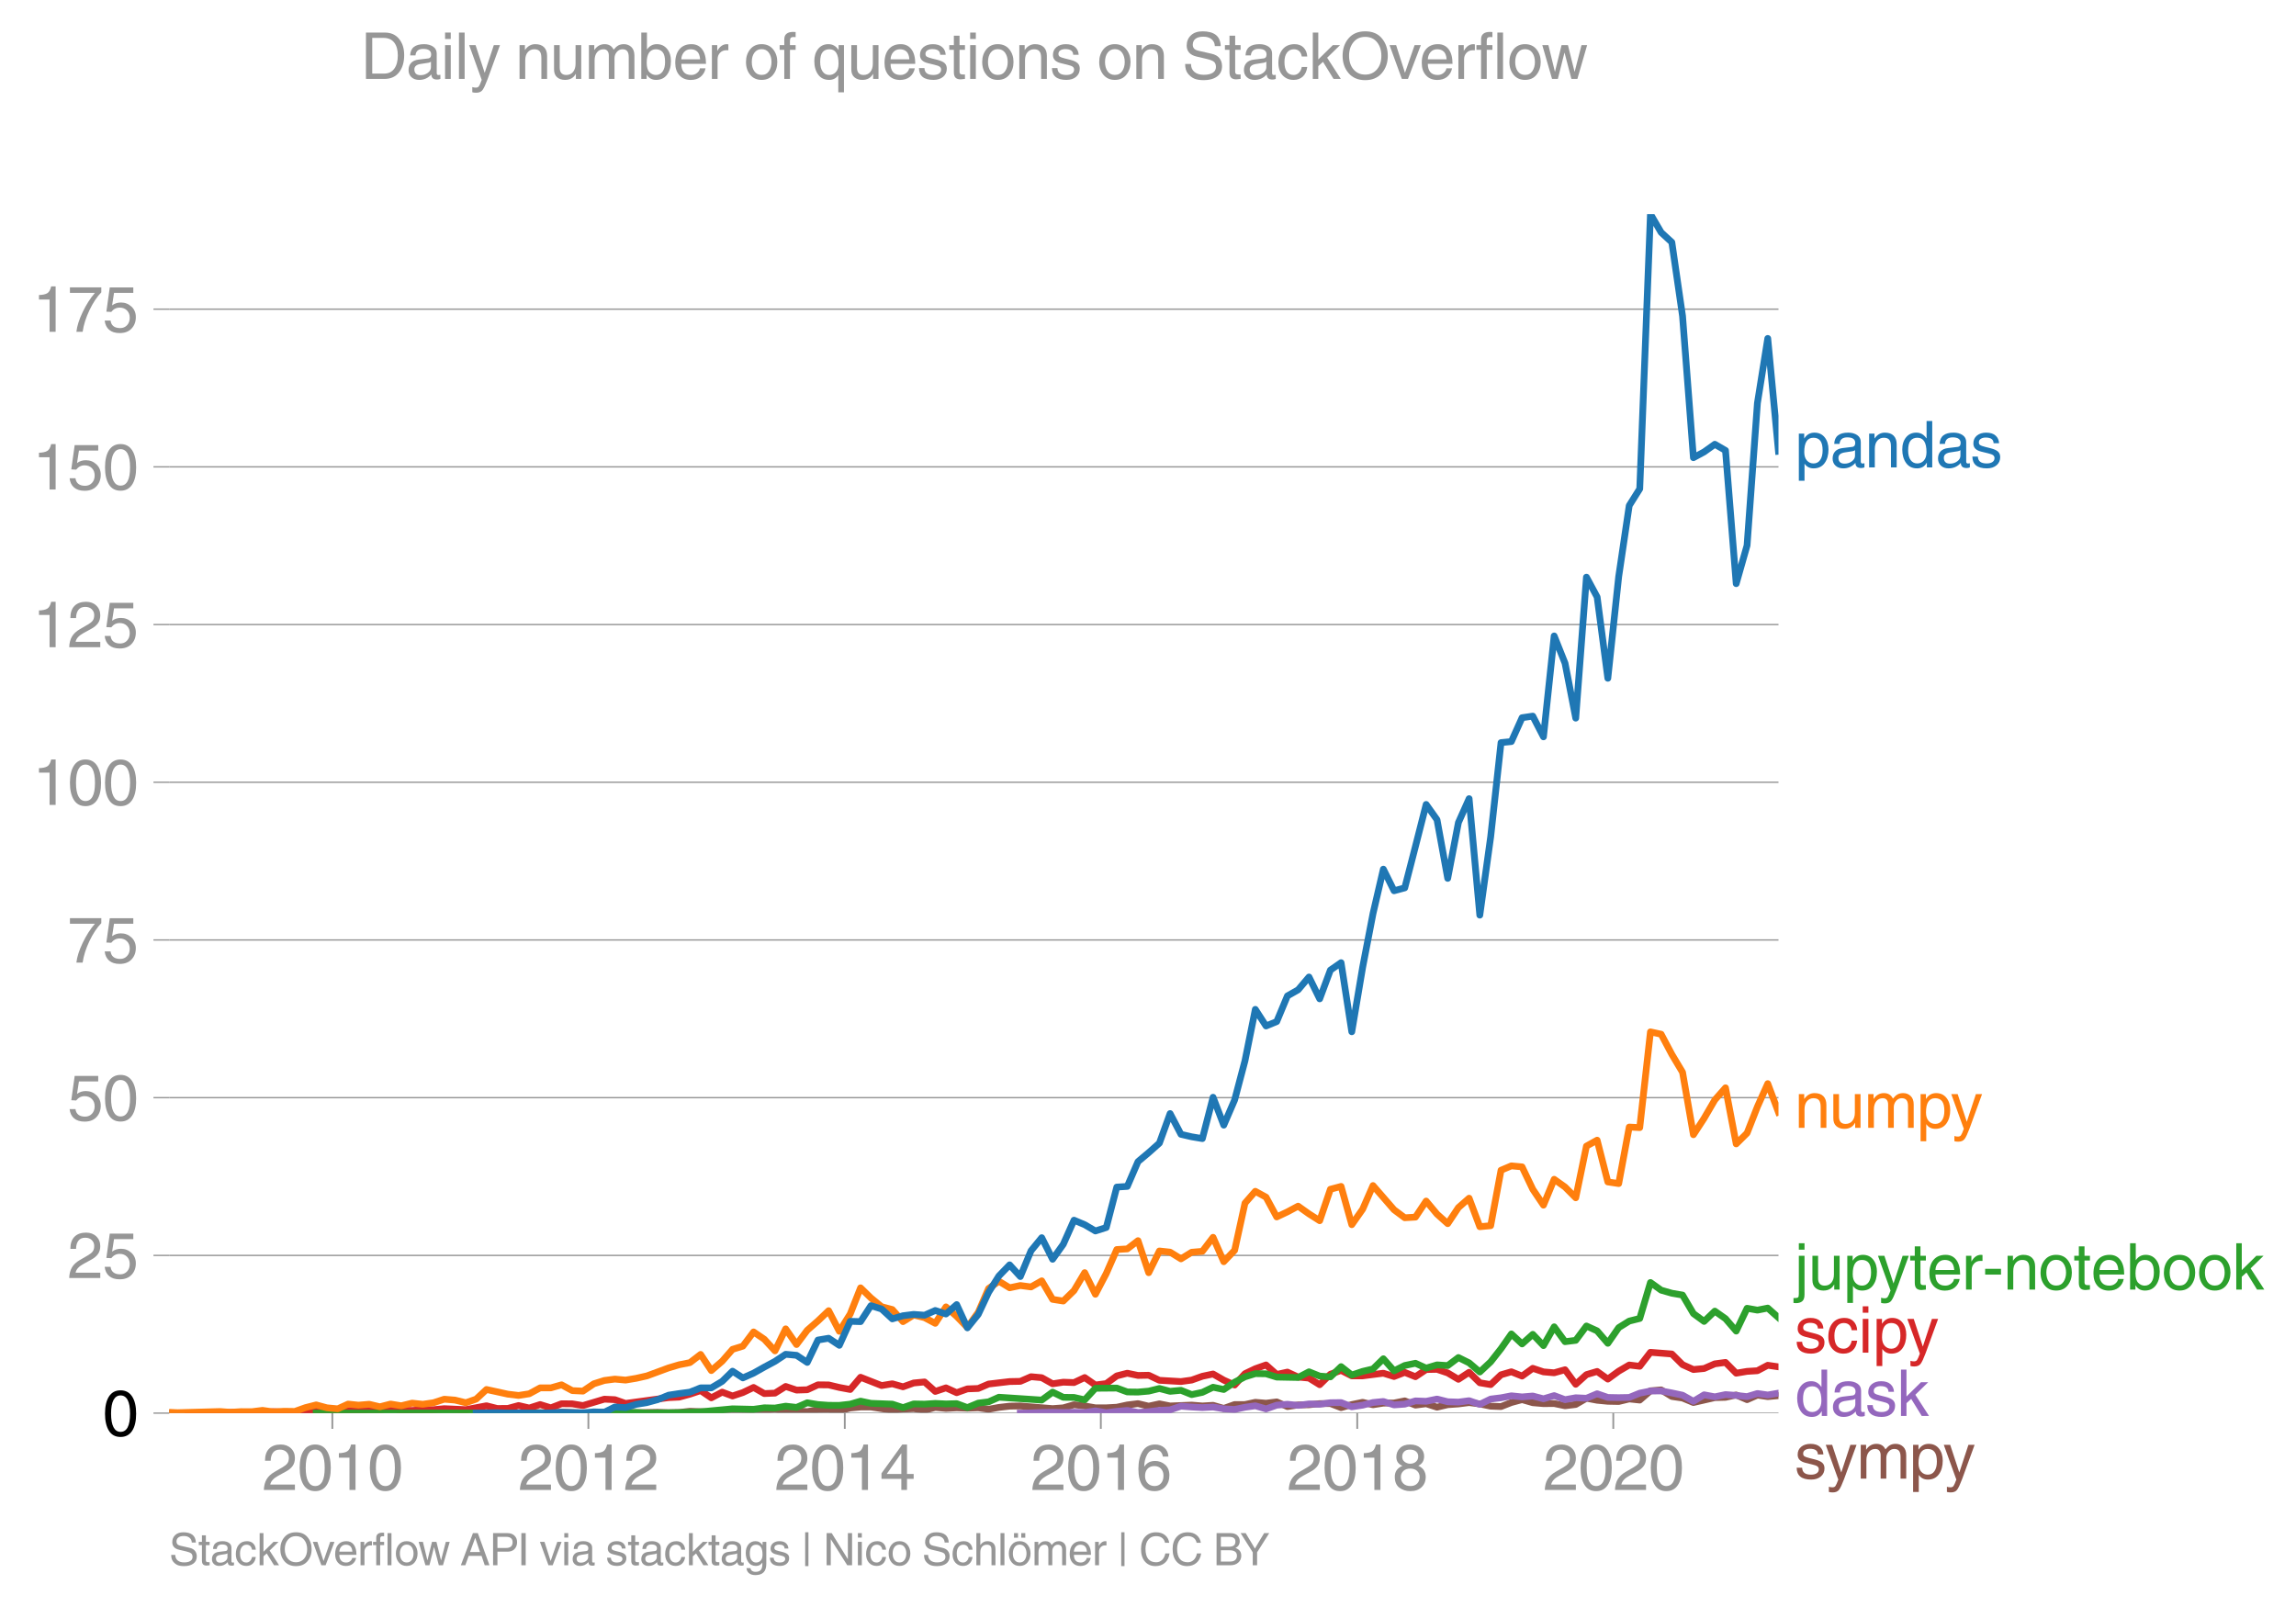 <svg height="475.651" viewBox="0 0 509.52 356.738" width="679.36" xmlns="http://www.w3.org/2000/svg" xmlns:xlink="http://www.w3.org/1999/xlink"><defs><style>*{stroke-linecap:butt;stroke-linejoin:round}</style></defs><g id="figure_1"><path d="M0 356.738h509.52V0H0z" style="fill:none" id="patch_1"/><g id="axes_1"><path d="M37.556 313.628h357.12V47.516H37.556z" style="fill:none" id="patch_2"/><path clip-path="url(#p5e579ced99)" d="M37.556 313.628h39.697l2.295-.135 2.376.135 4.748-.046 2.374-.09 2.413.136 7.122-.093 2.374-.042 2.413.135 4.59-.135 2.376.135 2.374-.09 2.374.044 2.374-.134 4.788.134 2.375-.18 4.747.181h2.413l2.335-.148 2.333.103 2.376-.096 2.374.096 4.748-.09 2.413.09 2.374-.05 2.376-.266 4.746.18 2.413-.135 2.297.211 4.67-.643 2.374.16 2.374-.207 2.374.343h2.413l2.374.17 2.376-.44 2.372-.026 2.374.296 2.413-.632 2.296-.22 2.295-.006 4.75.723 2.374-.254 2.374-.107 2.413.36 2.374-.627 2.375.221 2.373-.127 2.374.082 2.413-.09 2.296.324 2.295-.414 2.375-.276 2.374-.04 7.162.587 2.374-.173 2.375-.685 2.373.264 2.374.413h2.413l2.335-.13 2.333-.502 2.376-.294 2.374.565 2.374-.518 2.374.472 4.787-.192 2.376.192 2.372-.146 2.374.688 2.413-.858 2.297-.003 2.294-.493 2.376.2 2.374-.29 2.374 1.036 2.374-.36 2.413-.044 2.374-.249 2.376-.022 2.372.909 2.374-.684 2.413-.496 2.296.543 2.295-.363 2.376-.027 2.374-.47 2.374.937 2.374-.304 2.413.767 2.374-.557 2.376-.165 2.372-.301 2.374.3 2.413.498 2.296.085 2.295-.898 2.375-.639 2.375.684 2.374.203 2.374-.022 2.413.496 2.374-.287 2.375-1.384 2.373.45 2.374.228 2.413.045 2.335-.564 2.333.248 2.376-2.057 2.374-.201 2.374 1.461 2.374.345 2.413.994 4.75-1.084 2.372-.068 2.374-.52 2.413 1.04 2.297-1.02 2.294.342 2.376-.215h0" style="fill:none;stroke:#8c564b;stroke-linecap:square;stroke-width:1.5" id="line2d_1"/><g id="matplotlib.axis_1"><g id="xtick_1"><g id="line2d_2"><defs><path d="M0 0v3.5" id="mb19a88b251" style="stroke:#969696;stroke-width:.4"/></defs><use style="fill:#969696;stroke:#969696;stroke-width:.4" x="73.751" xlink:href="#mb19a88b251" y="313.628"/></g><g style="fill:#969696" transform="matrix(.14 0 0 -.14 58.18 330.678)" id="text_1"><defs><path d="M281 2888q0 793 409 1202 410 410 1148 410 618 0 1012-375t394-969q0-462-227-780-226-317-667-557l-775-425q-684-375-775-863h2444V0H166q25 634 275 1056t781 728l806 469q322 185 469 383t147 545q0 344-241 578-240 235-650 235-453 0-678-299-225-298-231-807H281z" id="HelveticaWorld-Regular-32" transform="scale(.016)"/><path d="M2719 2188q0 903-239 1354-239 452-702 452-453 0-697-452-243-451-243-1354 0-875 240-1340 241-464 700-464 463 0 702 448 239 449 239 1356zm603 0q0-1107-400-1709-400-601-1144-601-772 0-1156 623-384 624-384 1687 0 1090 393 1701 394 611 1147 611 744 0 1144-608t400-1704z" id="HelveticaWorld-Regular-30" transform="scale(.016)"/><path d="M2297 0h-600v3194H647v447q550 18 818 176 269 158 391 683h441V0z" id="HelveticaWorld-Regular-31" transform="scale(.016)"/></defs><use xlink:href="#HelveticaWorld-Regular-32"/><use x="55.615" xlink:href="#HelveticaWorld-Regular-30"/><use x="111.23" xlink:href="#HelveticaWorld-Regular-31"/><use x="166.846" xlink:href="#HelveticaWorld-Regular-30"/></g></g><g id="xtick_2"><use style="fill:#969696;stroke:#969696;stroke-width:.4" x="130.572" xlink:href="#mb19a88b251" y="313.628" id="line2d_3"/><g style="fill:#969696" transform="matrix(.14 0 0 -.14 115.002 330.678)" id="text_2"><use xlink:href="#HelveticaWorld-Regular-32"/><use x="55.615" xlink:href="#HelveticaWorld-Regular-30"/><use x="111.23" xlink:href="#HelveticaWorld-Regular-31"/><use x="166.846" xlink:href="#HelveticaWorld-Regular-32"/></g></g><g id="xtick_3"><use style="fill:#969696;stroke:#969696;stroke-width:.4" x="187.472" xlink:href="#mb19a88b251" y="313.628" id="line2d_4"/><g style="fill:#969696" transform="matrix(.14 0 0 -.14 171.901 330.678)" id="text_3"><defs><path d="M678 1581h1447v2041h-12L678 1581zm2010-487V0h-563v1094H159v550l2063 2856h466V1581h659v-487h-659z" id="HelveticaWorld-Regular-34" transform="scale(.016)"/></defs><use xlink:href="#HelveticaWorld-Regular-32"/><use x="55.615" xlink:href="#HelveticaWorld-Regular-30"/><use x="111.23" xlink:href="#HelveticaWorld-Regular-31"/><use x="166.846" xlink:href="#HelveticaWorld-Regular-34"/></g></g><g id="xtick_4"><use style="fill:#969696;stroke:#969696;stroke-width:.4" x="244.293" xlink:href="#mb19a88b251" y="313.628" id="line2d_5"/><g style="fill:#969696" transform="matrix(.14 0 0 -.14 228.723 330.678)" id="text_4"><defs><path d="M903 1381q0-440 262-719 263-278 685-278 403 0 642 284 239 285 239 748 0 403-236 675t-670 272q-422 0-672-266t-250-716zm1766 1922q-63 344-255 517-192 174-520 174-519 0-791-507-272-506-278-1159l13-12q359 553 1068 553 566 0 988-375t422-1053q0-672-400-1118-400-445-1078-445-782 0-1188 556-406 557-406 1660 0 1062 415 1734 416 672 1247 672 538 0 910-321 372-320 403-876h-550z" id="HelveticaWorld-Regular-36" transform="scale(.016)"/></defs><use xlink:href="#HelveticaWorld-Regular-32"/><use x="55.615" xlink:href="#HelveticaWorld-Regular-30"/><use x="111.23" xlink:href="#HelveticaWorld-Regular-31"/><use x="166.846" xlink:href="#HelveticaWorld-Regular-36"/></g></g><g id="xtick_5"><use style="fill:#969696;stroke:#969696;stroke-width:.4" x="301.193" xlink:href="#mb19a88b251" y="313.628" id="line2d_6"/><g style="fill:#969696" transform="matrix(.14 0 0 -.14 285.622 330.678)" id="text_5"><defs><path d="M1766 2597q347 0 573 198 227 199 227 527 0 294-218 483-217 189-620 189-359 0-555-199-195-198-195-504 0-328 244-511t544-183zm6-484q-434 0-681-241t-247-591q0-403 250-650t712-247q410 0 655 247t245 657q0 350-245 587-245 238-689 238zm1378 1228q0-678-578-947 397-178 567-471 170-292 170-623 0-641-413-1032-412-390-1112-390-612 0-1076 336T244 1306q0 763 762 1082-609 243-609 875 0 531 361 884t1001 353q641 0 1016-333t375-826z" id="HelveticaWorld-Regular-38" transform="scale(.016)"/></defs><use xlink:href="#HelveticaWorld-Regular-32"/><use x="55.615" xlink:href="#HelveticaWorld-Regular-30"/><use x="111.23" xlink:href="#HelveticaWorld-Regular-31"/><use x="166.846" xlink:href="#HelveticaWorld-Regular-38"/></g></g><g id="xtick_6"><use style="fill:#969696;stroke:#969696;stroke-width:.4" x="358.014" xlink:href="#mb19a88b251" y="313.628" id="line2d_7"/><g style="fill:#969696" transform="matrix(.14 0 0 -.14 342.444 330.678)" id="text_6"><use xlink:href="#HelveticaWorld-Regular-32"/><use x="55.615" xlink:href="#HelveticaWorld-Regular-30"/><use x="111.23" xlink:href="#HelveticaWorld-Regular-32"/><use x="166.846" xlink:href="#HelveticaWorld-Regular-30"/></g></g></g><g id="matplotlib.axis_2"><g id="ytick_1"><path clip-path="url(#p5e579ced99)" d="M37.556 313.628h357.12" style="fill:none;stroke:#969696;stroke-linecap:square;stroke-width:.3" id="line2d_8"/><g id="line2d_9"><defs><path d="M0 0h-3.5" id="mc6068e3890" style="stroke:#969696;stroke-width:.3"/></defs><use style="fill:#969696;stroke:#969696;stroke-width:.3" x="37.556" xlink:href="#mc6068e3890" y="313.628"/></g><use xlink:href="#HelveticaWorld-Regular-30" transform="matrix(.14 0 0 -.14 22.77 318.653)" id="text_7"/></g><g id="ytick_2"><path clip-path="url(#p5e579ced99)" d="M37.556 278.626h357.12" style="fill:none;stroke:#969696;stroke-linecap:square;stroke-width:.3" id="line2d_10"/><use style="fill:#969696;stroke:#969696;stroke-width:.3" x="37.556" xlink:href="#mc6068e3890" y="278.626" id="line2d_11"/><g style="fill:#969696" transform="matrix(.14 0 0 -.14 14.985 283.65)" id="text_8"><defs><path d="M941 2619q372 281 872 281 606 0 1042-403t436-1038q0-690-421-1139-420-448-1179-448-660 0-1041 323-381 324-444 918h582q43-363 284-555t669-192q415 0 681 287 266 288 266 735 0 456-279 731-278 275-718 275-500 0-835-428l-484 25 337 2406h2332v-544H1131L941 2619z" id="HelveticaWorld-Regular-35" transform="scale(.016)"/></defs><use xlink:href="#HelveticaWorld-Regular-32"/><use x="55.615" xlink:href="#HelveticaWorld-Regular-35"/></g></g><g id="ytick_3"><path clip-path="url(#p5e579ced99)" d="M37.556 243.623h357.12" style="fill:none;stroke:#969696;stroke-linecap:square;stroke-width:.3" id="line2d_12"/><use style="fill:#969696;stroke:#969696;stroke-width:.3" x="37.556" xlink:href="#mc6068e3890" y="243.623" id="line2d_13"/><g style="fill:#969696" transform="matrix(.14 0 0 -.14 14.985 248.648)" id="text_9"><use xlink:href="#HelveticaWorld-Regular-35"/><use x="55.615" xlink:href="#HelveticaWorld-Regular-30"/></g></g><g id="ytick_4"><path clip-path="url(#p5e579ced99)" d="M37.556 208.62h357.12" style="fill:none;stroke:#969696;stroke-linecap:square;stroke-width:.3" id="line2d_14"/><use style="fill:#969696;stroke:#969696;stroke-width:.3" x="37.556" xlink:href="#mc6068e3890" y="208.621" id="line2d_15"/><g style="fill:#969696" transform="matrix(.14 0 0 -.14 14.985 213.646)" id="text_10"><defs><path d="M238 4403h3109v-494q-641-653-1172-1766Q1644 1031 1497 0H878q94 850 622 1954 528 1105 1213 1899H238v550z" id="HelveticaWorld-Regular-37" transform="scale(.016)"/></defs><use xlink:href="#HelveticaWorld-Regular-37"/><use x="55.615" xlink:href="#HelveticaWorld-Regular-35"/></g></g><g id="ytick_5"><path clip-path="url(#p5e579ced99)" d="M37.556 173.618h357.12" style="fill:none;stroke:#969696;stroke-linecap:square;stroke-width:.3" id="line2d_16"/><use style="fill:#969696;stroke:#969696;stroke-width:.3" x="37.556" xlink:href="#mc6068e3890" y="173.618" id="line2d_17"/><g style="fill:#969696" transform="matrix(.14 0 0 -.14 7.2 178.643)" id="text_11"><use xlink:href="#HelveticaWorld-Regular-31"/><use x="55.615" xlink:href="#HelveticaWorld-Regular-30"/><use x="111.23" xlink:href="#HelveticaWorld-Regular-30"/></g></g><g id="ytick_6"><path clip-path="url(#p5e579ced99)" d="M37.556 138.616h357.12" style="fill:none;stroke:#969696;stroke-linecap:square;stroke-width:.3" id="line2d_18"/><use style="fill:#969696;stroke:#969696;stroke-width:.3" x="37.556" xlink:href="#mc6068e3890" y="138.616" id="line2d_19"/><g style="fill:#969696" transform="matrix(.14 0 0 -.14 7.2 143.64)" id="text_12"><use xlink:href="#HelveticaWorld-Regular-31"/><use x="55.615" xlink:href="#HelveticaWorld-Regular-32"/><use x="111.23" xlink:href="#HelveticaWorld-Regular-35"/></g></g><g id="ytick_7"><path clip-path="url(#p5e579ced99)" d="M37.556 103.614h357.12" style="fill:none;stroke:#969696;stroke-linecap:square;stroke-width:.3" id="line2d_20"/><use style="fill:#969696;stroke:#969696;stroke-width:.3" x="37.556" xlink:href="#mc6068e3890" y="103.614" id="line2d_21"/><g style="fill:#969696" transform="matrix(.14 0 0 -.14 7.2 108.638)" id="text_13"><use xlink:href="#HelveticaWorld-Regular-31"/><use x="55.615" xlink:href="#HelveticaWorld-Regular-35"/><use x="111.23" xlink:href="#HelveticaWorld-Regular-30"/></g></g><g id="ytick_8"><path clip-path="url(#p5e579ced99)" d="M37.556 68.611h357.12" style="fill:none;stroke:#969696;stroke-linecap:square;stroke-width:.3" id="line2d_22"/><use style="fill:#969696;stroke:#969696;stroke-width:.3" x="37.556" xlink:href="#mc6068e3890" y="68.611" id="line2d_23"/><g style="fill:#969696" transform="matrix(.14 0 0 -.14 7.2 73.636)" id="text_14"><use xlink:href="#HelveticaWorld-Regular-31"/><use x="55.615" xlink:href="#HelveticaWorld-Regular-37"/><use x="111.23" xlink:href="#HelveticaWorld-Regular-35"/></g></g></g><path clip-path="url(#p5e579ced99)" d="m226.43 313.628 2.374-.046 2.374-.09 2.413-.044 2.374.04 2.375-.04 2.373.04 2.374-.357 2.413.407 2.335-.296 2.333-.2 2.376.446 2.374-.176 2.374-.29 2.374-.116 2.413-.813 2.374.182 2.376.134 2.372-.134 2.374.405 2.413.135 2.297-.487 2.294-.326 2.376.693 2.374-.828 2.374-.199 2.374.244 2.413-.316 2.374.072 2.376-.343 2.372-.03 2.374.933 2.413-.361 2.296-.589 2.295-.224 2.376.754 2.374-.167 2.374-.72 2.374.088 2.413-.497 2.374.596 2.376.081 2.372-.314 2.374.811 2.413-1.174 2.296-.284 2.295-.439 2.375.246 2.375-.2 2.374.62 2.374-.71 2.413.902 2.374-.426 2.375.11 2.373-.996 2.374.816 2.413.045 2.335-.044 2.333-.95 2.376-.474 2.374-.023 2.374.443 2.374.506 2.413 1.355 2.374-1.441 2.376.447 2.372-.494 2.374.178 2.413.27 2.297-.691 2.294.33 2.376-.413" style="fill:none;stroke:#9467bd;stroke-linecap:square;stroke-width:1.5" id="line2d_24"/><path clip-path="url(#p5e579ced99)" d="m41.76 313.628 11.753-.186 4.748.093 2.374-.223 4.787.223 2.376-.313 2.372-.06 2.374.24 2.413-.451 2.296.127 4.67-.243 2.375.025 2.374-.352 2.374.443 2.413.09 2.374-.16 2.375-.02 2.373-.213 4.787.212 4.59-.858 2.376.6 2.374-.013 2.374-.64 2.374.55 2.413-.768 2.375.73 2.375-.91 2.373.024 2.374.382 4.748-1.419 2.333.11 2.376.833 7.122-.97 2.413-.315 2.374-.115 2.376-.653 2.372-.793 2.374 1.606 2.413-1.265 2.297.852 2.294-.761 2.376-1.132 2.374 1.357 2.374-.097 2.374-1.483 2.413.813 2.374-.077 2.376-1.098 2.372.024 2.374.564 2.413.451 2.296-2.711 4.67 1.836 2.375-.39 2.374.67 2.374-.85 2.413-.226 2.374 2.103 2.375-.793 2.373 1.073 2.374-.847 2.413-.09 2.296-.986 4.67-.55 2.374-.045 2.375-1.029 2.374.216 2.413 1.355 2.374-.357 2.375.086 2.373-1.113 2.374 1.655 2.413-.317 2.335-1.707 2.333-.596 2.376.498 2.374-.046 2.374 1.12 4.787.28 2.374-.327 2.376-.848 2.372-.505 2.374 1.364 2.413 1.084 2.297-2.518 2.294-1.096 2.376-.841 2.374 2.106 2.374-.52 2.374 1.107 2.413.226 2.374 1.468 2.376-2.326 2.372-.848 2.374 1.21h2.413l4.591-.588 2.376.732 2.374-.913 2.374.96 2.374-1.592 2.413-.045 2.374.796 2.376 1.417 2.372-1.557 2.374 2.325 2.413.406 2.296-2.177 2.295-.668 2.375.954 2.375-1.722 2.374.789 2.374.205 2.413-.678 2.374 3.226 2.375-2.142 2.373-.704 2.374 1.698 2.413-1.762 2.335-1.365 2.333.281 2.376-3.1 4.748.374 2.374 2.365 2.413 1.084 2.374-.229 2.376-1.036 2.372-.317 2.374 2.395 2.413-.406 2.297-.142 2.294-1.213 2.376.346h0" style="fill:none;stroke:#d62728;stroke-linecap:square;stroke-width:1.5" id="line2d_25"/><g style="fill:#1f77b4" transform="matrix(.14 0 0 -.14 398.247 103.735)" id="text_15"><defs><path d="M959 1516q0-538 262-832 263-293 654-293 428 0 665 348 238 349 238 945 0 654-228 954t-687 300q-447 0-676-352-228-352-228-1070zM422 3347h531v-472h13q359 569 1000 569 647 0 1020-471 373-470 373-1201 0-819-381-1344T1888-97q-582 0-891 450h-13v-1678H422v4672z" id="HelveticaWorld-Regular-70" transform="scale(.016)"/><path d="M2456 1709q-62-65-245-106-183-40-683-106-369-44-542-182-173-137-173-362 0-275 146-428 147-153 469-153 403 0 715 229 313 230 313 558v550zM397 2328q19 566 367 841 349 275 1014 275 531 0 890-241 360-240 360-694V581q0-197 178-197 72 0 185 25V0q-153-63-319-63-288 0-429 123-140 124-146 387Q2016-97 1288-97q-475 0-763 269-287 269-287 700 0 441 250 712 250 272 728 329l993 121q269 41 269 397 0 263-195 403-195 141-592 141-353 0-543-156-189-156-226-491H397z" id="HelveticaWorld-Regular-61" transform="scale(.016)"/><path d="M3150 0h-566v2059q0 475-166 677-165 202-549 202-378 0-632-288-253-287-253-825V0H422v3347h531v-472h13q397 569 1012 569 569 0 870-302 302-301 302-864V0z" id="HelveticaWorld-Regular-6e" transform="scale(.016)"/><path d="M838 1684q0-621 246-957 247-336 657-336 390 0 652 287 263 288 263 838 0 706-224 1064-223 358-679 358-434 0-675-285-240-284-240-969zM3225 0h-531v459h-13Q2363-97 1716-97q-697 0-1079 531-381 532-381 1338 0 744 378 1208 379 464 1016 464 628 0 1000-569l13 38v1681h562V0z" id="HelveticaWorld-Regular-64" transform="scale(.016)"/><path d="M2309 2394q-12 300-214 431-201 131-579 131-275 0-471-122-195-121-195-350 0-181 115-267 116-86 501-183l556-140q506-128 723-327 218-198 218-554 0-494-361-802T1638-97Q934-97 573 195q-360 293-367 880h544q13-347 230-516 217-168 651-168 353 0 561 140 208 141 208 391 0 178-135 284-134 107-531 197l-653 160q-397 100-586 298t-189 514q0 494 353 781 354 288 922 288 607 0 930-296 323-295 342-754h-544z" id="HelveticaWorld-Regular-73" transform="scale(.016)"/></defs><use xlink:href="#HelveticaWorld-Regular-70"/><use x="56.494" xlink:href="#HelveticaWorld-Regular-61"/><use x="111.426" xlink:href="#HelveticaWorld-Regular-6e"/><use x="166.602" xlink:href="#HelveticaWorld-Regular-64"/><use x="223.584" xlink:href="#HelveticaWorld-Regular-61"/><use x="278.516" xlink:href="#HelveticaWorld-Regular-73"/></g><g style="fill:#ff7f0e" transform="matrix(.14 0 0 -.14 398.247 250.323)" id="text_16"><defs><path d="M391 3347h562V1125q0-369 167-552 168-182 480-182 434 0 678 307 244 308 244 805v1844h562V0h-531v488l-12 12Q2222-97 1478-97q-481 0-784 262-303 263-303 776v2406z" id="HelveticaWorld-Regular-75" transform="scale(.016)"/><path d="M422 3347h531v-472h13q378 569 1012 569 628 0 891-544 240 294 465 419t557 125q434 0 735-285 302-284 302-843V0h-562v2163q0 390-147 582-147 193-475 193-331 0-560-269-228-269-228-628V0h-562v2316q0 290-135 456-134 166-390 166-403 0-644-300t-241-813V0H422v3347z" id="HelveticaWorld-Regular-6d" transform="scale(.016)"/><path d="M2497 3347h612L1913 63q-32-88-63-166-272-725-469-995-197-271-637-271-231 0-378 50v513q159-57 350-57 206 0 301 130 96 130 283 636L56 3347h635l897-2725h12l897 2725z" id="HelveticaWorld-Regular-79" transform="scale(.016)"/></defs><use xlink:href="#HelveticaWorld-Regular-6e"/><use x="55.176" xlink:href="#HelveticaWorld-Regular-75"/><use x="109.961" xlink:href="#HelveticaWorld-Regular-6d"/><use x="192.969" xlink:href="#HelveticaWorld-Regular-70"/><use x="247.463" xlink:href="#HelveticaWorld-Regular-79"/></g><g style="fill:#2ca02c" transform="matrix(.14 0 0 -.14 398.247 286.215)" id="text_17"><defs><path d="M984 3956H422v638h562v-638zm0-4450q0-478-227-664-226-186-629-186-115 0-237 19v487H38q237 0 310 71 74 70 74 339v3775h562V-494z" id="HelveticaWorld-Regular-6a" transform="scale(.016)"/><path d="M1100 2881V703q0-128 70-195 71-67 252-67h216V0q-307-44-422-44-353 0-516 169-162 169-162 547v2209H84v466h454v934h562v-934h538v-466h-538z" id="HelveticaWorld-Regular-74" transform="scale(.016)"/><path d="M2719 1941q-44 543-288 770-243 227-647 227-409 0-661-288-251-287-267-709h1863zm537-891q-93-519-509-859-366-288-963-294-703 6-1116 461-412 455-412 1223 0 882 425 1372 425 491 1182 491 678 0 1059-507 381-506 381-1446H856q0-525 244-813 244-287 731-287 344 0 591 207 247 208 272 452h562z" id="HelveticaWorld-Regular-65" transform="scale(.016)"/><path d="M984 0H422v3347h531v-556h13q365 653 940 653 91 0 147-19v-584h-209q-378 0-619-257-241-256-241-637V0z" id="HelveticaWorld-Regular-72" transform="scale(.016)"/><path d="M1850 1484H281v575h1569v-575z" id="HelveticaWorld-Regular-2d" transform="scale(.016)"/><path d="M813 1678q0-559 253-920t718-361q482 0 732 378t250 903q0 531-250 901-250 371-732 371-446 0-709-349-262-348-262-923zm-575 0q0 747 415 1256 416 510 1131 510 732 0 1144-516 413-515 413-1250 0-737-410-1256Q2522-97 1784-97q-709 0-1128 503-418 503-418 1272z" id="HelveticaWorld-Regular-6f" transform="scale(.016)"/><path d="M2778 1684q0 672-238 963-237 291-677 291-447-7-676-349-228-342-228-989 0-659 275-934t641-275q416 0 659 342 244 342 244 951zM422 0v4594h562V2925h13q359 519 969 519 625 0 1009-464t384-1208q0-838-388-1354Q2584-97 1888-97q-613 0-922 513h-13V0H422z" id="HelveticaWorld-Regular-62" transform="scale(.016)"/><path d="M3200 0h-722L1434 1691l-468-422V0H422v4594h544V1931l1440 1416h716L1844 2100 3200 0z" id="HelveticaWorld-Regular-6b" transform="scale(.016)"/></defs><use xlink:href="#HelveticaWorld-Regular-6a"/><use x="22.021" xlink:href="#HelveticaWorld-Regular-75"/><use x="76.807" xlink:href="#HelveticaWorld-Regular-70"/><use x="131.301" xlink:href="#HelveticaWorld-Regular-79"/><use x="181.91" xlink:href="#HelveticaWorld-Regular-74"/><use x="209.596" xlink:href="#HelveticaWorld-Regular-65"/><use x="265.016" xlink:href="#HelveticaWorld-Regular-72"/><use x="297.584" xlink:href="#HelveticaWorld-Regular-2d"/><use x="330.885" xlink:href="#HelveticaWorld-Regular-6e"/><use x="386.061" xlink:href="#HelveticaWorld-Regular-6f"/><use x="441.969" xlink:href="#HelveticaWorld-Regular-74"/><use x="469.654" xlink:href="#HelveticaWorld-Regular-65"/><use x="525.074" xlink:href="#HelveticaWorld-Regular-62"/><use x="581.568" xlink:href="#HelveticaWorld-Regular-6f"/><use x="637.477" xlink:href="#HelveticaWorld-Regular-6f"/><use x="693.385" xlink:href="#HelveticaWorld-Regular-6b"/></g><g style="fill:#d62728" transform="matrix(.14 0 0 -.14 398.247 300.215)" id="text_18"><defs><path d="M2534 2222q-121 716-793 716-416 0-669-333t-253-927q0-647 234-967 235-320 681-320 300 0 519 220t281 573h544q-84-621-439-951T1722-97q-659 0-1081 451-422 452-422 1227 0 850 422 1356 422 507 1184 507 556 0 886-333t367-889h-544z" id="HelveticaWorld-Regular-63" transform="scale(.016)"/><path d="M422 3956v638h562v-638H422zM984 0H422v3347h562V0z" id="HelveticaWorld-Regular-69" transform="scale(.016)"/></defs><use xlink:href="#HelveticaWorld-Regular-73"/><use x="50" xlink:href="#HelveticaWorld-Regular-63"/><use x="101.27" xlink:href="#HelveticaWorld-Regular-69"/><use x="123.291" xlink:href="#HelveticaWorld-Regular-70"/><use x="177.785" xlink:href="#HelveticaWorld-Regular-79"/></g><g style="fill:#9467bd" transform="matrix(.14 0 0 -.14 398.247 314.263)" id="text_19"><use xlink:href="#HelveticaWorld-Regular-64"/><use x="56.982" xlink:href="#HelveticaWorld-Regular-61"/><use x="111.914" xlink:href="#HelveticaWorld-Regular-73"/><use x="161.914" xlink:href="#HelveticaWorld-Regular-6b"/></g><g style="fill:#8c564b" transform="matrix(.14 0 0 -.14 398.247 328.167)" id="text_20"><use xlink:href="#HelveticaWorld-Regular-73"/><use x="48.5" xlink:href="#HelveticaWorld-Regular-79"/><use x="98.109" xlink:href="#HelveticaWorld-Regular-6d"/><use x="181.117" xlink:href="#HelveticaWorld-Regular-70"/><use x="235.611" xlink:href="#HelveticaWorld-Regular-79"/></g><g style="fill:#969696" transform="matrix(.097 0 0 -.097 37.556 347.399)" id="text_21"><defs><path d="M3225 3250q-19 438-327 686-307 248-810 248-507 0-779-208-271-207-271-598 0-209 118-359 119-150 425-222l1313-300q531-116 787-440 257-323 257-788 0-681-500-1036T2138-122q-610 0-962 156-351 157-623 497-272 341-272 953h582q0-512 340-794 341-281 928-281 569 0 886 202t317 573q0 338-189 505t-739 295l-990 232q-494 112-738 392t-244 689q0 619 417 1019 418 400 1165 400 843 0 1301-352 458-351 492-1114h-584z" id="HelveticaWorld-Regular-53" transform="scale(.016)"/><path d="M4091 2297q0 806-427 1337-426 532-1173 532-738 0-1169-532-431-531-431-1337 0-831 437-1350 438-519 1163-519 709 0 1154 506 446 507 446 1363zm637 0q0-1028-594-1724-593-695-1643-695-1057 0-1649 695-592 696-592 1724 0 1031 592 1725t1649 694q1081 0 1659-707 578-706 578-1712z" id="HelveticaWorld-Regular-4f" transform="scale(.016)"/><path d="M2522 3347h616L1863 0h-604L38 3347h653l872-2725h12l947 2725z" id="HelveticaWorld-Regular-76" transform="scale(.016)"/><path d="M1100 2881V0H538v2881H78v466h460v575q0 378 229 557 230 180 642 180 141 0 254-12v-506q-100 12-229 12-187 0-261-92-73-92-73-298v-416h563v-466h-563z" id="HelveticaWorld-Regular-66" transform="scale(.016)"/><path d="M984 0H422v4594h562V0z" id="HelveticaWorld-Regular-6c" transform="scale(.016)"/><path d="M1638 0h-575L97 3347h606l641-2631h12l647 2631h635l653-2631h12l678 2631h557L3572 0h-591l-678 2591h-12L1638 0z" id="HelveticaWorld-Regular-77" transform="scale(.016)"/><path d="m2816 1888-678 2021h-13l-737-2021h1428zm-1619-550L716 0H78l1728 4594h703L4172 0h-678l-453 1338H1197z" id="HelveticaWorld-Regular-41" transform="scale(.016)"/><path d="M1141 2472h1234q466 0 700 204 234 205 234 621 0 372-225 569t-684 197H1141V2472zm0-2472H519v4594h2065q616 0 991-358t375-933q0-597-363-980-362-382-1003-382H1141V0z" id="HelveticaWorld-Regular-50" transform="scale(.016)"/><path d="M1141 0H519v4594h622V0z" id="HelveticaWorld-Regular-49" transform="scale(.016)"/><path d="M831 1684q0-615 244-954t659-339q404 0 660 293 256 294 256 832 0 706-224 1064-223 358-679 358-459 0-688-305-228-305-228-949zM3188 191q0-807-388-1203-387-397-1169-397-562 0-895 259T353-409h563q43-244 226-388t530-144q472 0 712 254 241 253 241 821v238h-12Q2297-97 1722-97q-716 0-1094 528T250 1772q0 744 381 1208 382 464 1013 464 634 0 1000-569h12v472h532V191z" id="HelveticaWorld-Regular-67" transform="scale(.016)"/><path d="M603 4716h466V-122H603v4838z" id="HelveticaWorld-Regular-7c" transform="scale(.016)"/><path d="M3559 4594h600V0h-690L1125 3713h-12V0H519v4594h728L3547 884h12v3710z" id="HelveticaWorld-Regular-4e" transform="scale(.016)"/><path d="M3150 0h-566v2188q0 403-156 576-156 174-509 174-435 0-685-282-250-281-250-831V0H422v4594h562V2900h13q384 544 981 544 550 0 861-288 311-287 311-878V0z" id="HelveticaWorld-Regular-68" transform="scale(.016)"/><path d="M813 1678q0-559 253-920t718-361q482 0 732 378t250 903q0 531-250 901-250 371-732 371-446 0-709-349-262-348-262-923zm-575 0q0 747 415 1256 416 510 1131 510 732 0 1144-516 413-515 413-1250 0-737-410-1256Q2522-97 1784-97q-709 0-1128 503-418 503-418 1272zm2351 2266h-575v650h575v-650zm-1038 0H976v650h575v-650z" id="HelveticaWorld-Regular-f6" transform="scale(.016)"/><path d="M3713 3213q-104 468-434 710-329 243-854 243-678 0-1091-493-412-492-412-1329 0-969 390-1443 391-473 1132-473 487 0 838 323 352 324 474 940h603q-121-885-671-1349T2350-122q-941 0-1505 647T281 2322q0 1109 589 1751 589 643 1555 643 800 0 1297-413 497-412 591-1090h-600z" id="HelveticaWorld-Regular-43" transform="scale(.016)"/><path d="M519 4594h2015q594 0 947-322t353-834q0-310-155-565-154-254-460-395 428-162 629-431 202-269 202-691 0-593-428-975Q3194 0 2491 0H519v4594zm612-4063h1325q488 0 731 226 244 227 244 612 0 390-272 582-271 193-803 193H1131V531zm0 2119h1128q494 0 724 179 230 180 230 562 0 328-218 500-217 172-729 172H1131V2650z" id="HelveticaWorld-Regular-42" transform="scale(.016)"/><path d="M2388 0h-622v1850L31 4594h725l1319-2206 1316 2206h731L2388 1850V0z" id="HelveticaWorld-Regular-59" transform="scale(.016)"/></defs><use xlink:href="#HelveticaWorld-Regular-53"/><use x="66.211" xlink:href="#HelveticaWorld-Regular-74"/><use x="93.896" xlink:href="#HelveticaWorld-Regular-61"/><use x="148.828" xlink:href="#HelveticaWorld-Regular-63"/><use x="200.098" xlink:href="#HelveticaWorld-Regular-6b"/><use x="250.098" xlink:href="#HelveticaWorld-Regular-4f"/><use x="327.881" xlink:href="#HelveticaWorld-Regular-76"/><use x="375.49" xlink:href="#HelveticaWorld-Regular-65"/><use x="430.91" xlink:href="#HelveticaWorld-Regular-72"/><use x="464.979" xlink:href="#HelveticaWorld-Regular-66"/><use x="492.664" xlink:href="#HelveticaWorld-Regular-6c"/><use x="514.686" xlink:href="#HelveticaWorld-Regular-6f"/><use x="569.094" xlink:href="#HelveticaWorld-Regular-77"/><use x="641.506" xlink:href="#HelveticaWorld-Regular-20"/><use x="665.92" xlink:href="#HelveticaWorld-Regular-41"/><use x="732.619" xlink:href="#HelveticaWorld-Regular-50"/><use x="797.268" xlink:href="#HelveticaWorld-Regular-49"/><use x="823.049" xlink:href="#HelveticaWorld-Regular-20"/><use x="847.463" xlink:href="#HelveticaWorld-Regular-76"/><use x="897.072" xlink:href="#HelveticaWorld-Regular-69"/><use x="919.094" xlink:href="#HelveticaWorld-Regular-61"/><use x="974.025" xlink:href="#HelveticaWorld-Regular-20"/><use x="998.439" xlink:href="#HelveticaWorld-Regular-73"/><use x="1048.439" xlink:href="#HelveticaWorld-Regular-74"/><use x="1076.125" xlink:href="#HelveticaWorld-Regular-61"/><use x="1131.057" xlink:href="#HelveticaWorld-Regular-63"/><use x="1182.326" xlink:href="#HelveticaWorld-Regular-6b"/><use x="1232.326" xlink:href="#HelveticaWorld-Regular-74"/><use x="1260.012" xlink:href="#HelveticaWorld-Regular-61"/><use x="1314.943" xlink:href="#HelveticaWorld-Regular-67"/><use x="1370.852" xlink:href="#HelveticaWorld-Regular-73"/><use x="1420.852" xlink:href="#HelveticaWorld-Regular-20"/><use x="1445.266" xlink:href="#HelveticaWorld-Regular-7c"/><use x="1471.242" xlink:href="#HelveticaWorld-Regular-20"/><use x="1495.656" xlink:href="#HelveticaWorld-Regular-4e"/><use x="1568.752" xlink:href="#HelveticaWorld-Regular-69"/><use x="1590.773" xlink:href="#HelveticaWorld-Regular-63"/><use x="1642.043" xlink:href="#HelveticaWorld-Regular-6f"/><use x="1697.951" xlink:href="#HelveticaWorld-Regular-20"/><use x="1722.365" xlink:href="#HelveticaWorld-Regular-53"/><use x="1788.576" xlink:href="#HelveticaWorld-Regular-63"/><use x="1839.846" xlink:href="#HelveticaWorld-Regular-68"/><use x="1895.021" xlink:href="#HelveticaWorld-Regular-6c"/><use x="1917.043" xlink:href="#HelveticaWorld-Regular-f6"/><use x="1972.951" xlink:href="#HelveticaWorld-Regular-6d"/><use x="2055.959" xlink:href="#HelveticaWorld-Regular-65"/><use x="2111.379" xlink:href="#HelveticaWorld-Regular-72"/><use x="2143.947" xlink:href="#HelveticaWorld-Regular-20"/><use x="2168.361" xlink:href="#HelveticaWorld-Regular-7c"/><use x="2194.338" xlink:href="#HelveticaWorld-Regular-20"/><use x="2218.752" xlink:href="#HelveticaWorld-Regular-43"/><use x="2291.066" xlink:href="#HelveticaWorld-Regular-43"/><use x="2363.381" xlink:href="#HelveticaWorld-Regular-20"/><use x="2387.795" xlink:href="#HelveticaWorld-Regular-42"/><use x="2450.607" xlink:href="#HelveticaWorld-Regular-59"/></g><g style="fill:#969696" transform="matrix(.14 0 0 -.14 80.05 17.516)" id="text_22"><defs><path d="M1141 531h1203q625 0 978 480t353 1311q0 822-356 1278t-1028 463H1141V531zM519 4594h1862q903 0 1414-621 511-620 511-1610 0-1063-511-1713T2356 0H519v4594z" id="HelveticaWorld-Regular-44" transform="scale(.016)"/><path d="M2656 1516q0 712-224 1067-223 355-679 355-440 0-678-288-237-287-237-966 0-603 240-948 241-345 663-345 372 0 643 281 272 281 272 844zm538-2841h-563V353h-12Q2297-97 1728-97q-703 0-1088 522-384 522-384 1347 0 731 378 1201 379 471 1016 471 634 0 1000-569h13v472h531v-4672z" id="HelveticaWorld-Regular-71" transform="scale(.016)"/></defs><use xlink:href="#HelveticaWorld-Regular-44"/><use x="72.021" xlink:href="#HelveticaWorld-Regular-61"/><use x="126.953" xlink:href="#HelveticaWorld-Regular-69"/><use x="148.975" xlink:href="#HelveticaWorld-Regular-6c"/><use x="170.996" xlink:href="#HelveticaWorld-Regular-79"/><use x="220.605" xlink:href="#HelveticaWorld-Regular-20"/><use x="245.02" xlink:href="#HelveticaWorld-Regular-6e"/><use x="300.195" xlink:href="#HelveticaWorld-Regular-75"/><use x="354.98" xlink:href="#HelveticaWorld-Regular-6d"/><use x="437.988" xlink:href="#HelveticaWorld-Regular-62"/><use x="494.482" xlink:href="#HelveticaWorld-Regular-65"/><use x="549.902" xlink:href="#HelveticaWorld-Regular-72"/><use x="582.471" xlink:href="#HelveticaWorld-Regular-20"/><use x="606.885" xlink:href="#HelveticaWorld-Regular-6f"/><use x="662.793" xlink:href="#HelveticaWorld-Regular-66"/><use x="690.479" xlink:href="#HelveticaWorld-Regular-20"/><use x="714.893" xlink:href="#HelveticaWorld-Regular-71"/><use x="771.387" xlink:href="#HelveticaWorld-Regular-75"/><use x="826.172" xlink:href="#HelveticaWorld-Regular-65"/><use x="881.592" xlink:href="#HelveticaWorld-Regular-73"/><use x="931.592" xlink:href="#HelveticaWorld-Regular-74"/><use x="959.277" xlink:href="#HelveticaWorld-Regular-69"/><use x="981.299" xlink:href="#HelveticaWorld-Regular-6f"/><use x="1037.207" xlink:href="#HelveticaWorld-Regular-6e"/><use x="1092.383" xlink:href="#HelveticaWorld-Regular-73"/><use x="1142.383" xlink:href="#HelveticaWorld-Regular-20"/><use x="1166.797" xlink:href="#HelveticaWorld-Regular-6f"/><use x="1222.705" xlink:href="#HelveticaWorld-Regular-6e"/><use x="1277.881" xlink:href="#HelveticaWorld-Regular-20"/><use x="1302.295" xlink:href="#HelveticaWorld-Regular-53"/><use x="1368.506" xlink:href="#HelveticaWorld-Regular-74"/><use x="1396.191" xlink:href="#HelveticaWorld-Regular-61"/><use x="1451.123" xlink:href="#HelveticaWorld-Regular-63"/><use x="1502.393" xlink:href="#HelveticaWorld-Regular-6b"/><use x="1552.393" xlink:href="#HelveticaWorld-Regular-4f"/><use x="1630.176" xlink:href="#HelveticaWorld-Regular-76"/><use x="1677.785" xlink:href="#HelveticaWorld-Regular-65"/><use x="1733.205" xlink:href="#HelveticaWorld-Regular-72"/><use x="1767.273" xlink:href="#HelveticaWorld-Regular-66"/><use x="1794.959" xlink:href="#HelveticaWorld-Regular-6c"/><use x="1816.98" xlink:href="#HelveticaWorld-Regular-6f"/><use x="1871.389" xlink:href="#HelveticaWorld-Regular-77"/></g><path clip-path="url(#p5e579ced99)" d="M70.17 313.628h4.787l63.866-.046 2.374-.09 2.374.136 7.161-.093 4.748-.187 7.084-.67 4.67.11 2.374-.334 2.374.054 2.374-.415 2.413.27 2.374-1.022 2.376.39 2.372.17 2.374.011 2.413-.271 2.296-.663 2.295.482 4.75.181 2.374.774 2.374-.82 2.413.046 2.374-.16 2.375.115 2.373-.068 2.374.88 2.413-.993 2.296-.287 2.295-1.023 9.498.633 2.413-1.762 2.374 1.152 2.375.023 2.373.537 2.374-2.57 4.748-.042 2.333.855 2.376.03 2.374-.21 2.374-.583 2.374.628 2.413-.226 2.374.951 2.376-.5 2.372-1.133 2.374.501 2.413-1.626 2.297-1.185 2.294-.712 2.376.035 2.374.733 4.748.09 2.413-1.264 2.374.954 2.376.175 2.372-2.275 2.374 1.868 2.413-.812 2.296-.542 2.295-2.259 2.376 2.679 2.374-1.188 2.374-.493 2.374 1.08 2.413-.723 2.374.157 2.376-1.783 2.372 1.176 2.374 2.031 2.413-2.258 2.296-2.92 2.295-3.268 2.375 2.215 2.375-2.124 2.374 2.497 2.374-4.168 2.413 3.297 2.374-.296 2.375-3.182 2.373 1.082 2.374 2.757 2.413-3.478 2.335-1.453 2.333-.58 2.376-7.98 2.374 1.703 2.374.677 2.374.407 2.413 4.11 2.374 1.737 2.376-2.28 2.372 1.673 2.374 2.754 2.413-5.058 2.297.408 2.294-.454 2.376 2.117h0" style="fill:none;stroke:#2ca02c;stroke-linecap:square;stroke-width:1.5" id="line2d_26"/><path clip-path="url(#p5e579ced99)" d="m37.556 313.453 1.83.085 9.456-.26 2.295.17 2.376-.146 2.374.01 2.374-.29 2.374.335 2.413-.135 2.374.033 2.376-.846 2.372-.6 2.374.645 2.413.226 2.296-1.052 2.295.239 2.376-.199 2.374.56 2.374-.607 2.374.381 2.413-.587 2.374.253 2.375-.343 2.373-.777 2.374.19 2.413.587 2.296-.797 2.295-2.139 4.75 1.039 2.373.28 2.374-.37 2.413-1.31h2.375l2.375-.678 2.373 1.285 2.374.115 2.413-1.625 2.335-.739 2.333-.3 2.376.215 2.374-.396 2.374-.537 4.787-1.766 2.374-.708 2.376-.467 2.372-1.82 2.374 3.582 2.413-2.078 2.297-2.634 2.294-.708 2.376-3.155 2.374 1.62 2.374 2.58 2.374-4.884 2.413 3.478 2.374-3.168 2.376-2.071 2.372-2.269 2.374 4.572 2.413-3.839 2.296-5.807 2.295 2.24 2.376 1.947 2.374.627 2.374 2.687 2.374-1.468 2.413.587 2.374 1.254 2.375-3.648 2.373 2.108 2.374 2.454 2.413-3.342 2.296-5.296 2.295-1.614 2.375 1.451 2.374-.503 2.375.316 2.374-1.355 2.413 4.11 2.374.372 2.375-2.314 2.373-3.986 2.374 4.8 2.413-4.608 2.335-5.323 2.333-.141 2.376-1.822 2.374 7.106 2.374-4.82 2.374.258 2.413 1.49 2.374-1.467 2.376-.203 2.372-3.11 2.374 5.413 2.413-2.53 2.297-10.471 2.294-2.626 2.376 1.3 2.374 4.39 2.374-1.124 2.374-1.269 2.413 1.716 2.374 1.513 2.376-6.978 2.372-.629 2.374 8.488 2.413-3.433 2.296-5.248 4.67 5.373 2.375 1.772 2.374-.138 2.374-3.565 2.413 2.89 2.374 2.122 2.376-3.567 2.372-2.08 2.374 6.326 2.413-.226 2.296-12.308 2.295-.97 2.375.224 2.375 4.97 2.374 3.524 2.374-5.738 2.413 1.717 2.374 2.387 2.375-11.466 2.373-1.321 2.374 9.27 2.413.362 2.335-12.542 2.333.122 2.376-21.247 2.374.516 2.374 4.477 2.374 3.969 2.413 13.865 2.374-3.646 2.376-4.077 2.372-2.69 2.374 12.446 2.413-2.394 2.297-5.859 2.294-5.116 2.376 6.337h0" style="fill:none;stroke:#ff7f0e;stroke-linecap:square;stroke-width:1.5" id="line2d_27"/><path clip-path="url(#p5e579ced99)" d="m105.664 313.628 2.295-.045 2.375-.048 2.374.093 2.374-.046 2.374.046h2.413l2.375-.046 2.375-.134 2.373.087 2.374.048 2.413-.226 2.335.078 2.333-1.162 2.376.142 2.374-.729 2.374-.391 2.374-.648 2.413-.993 2.374-.366 2.376-.312 2.372-.948h2.374l2.413-1.445 2.297-2.255 2.294 1.487 2.376-1.054 2.374-1.34 2.374-1.274 2.374-1.571 2.413.226 2.374 1.579 2.376-4.967 2.372-.4 2.374 1.574 2.413-5.329 2.296.068 2.295-3.546 2.376.746 2.374 2.19 2.374-.697 2.374-.297 2.413.181 2.374-1.05 2.375.78 2.373-2.087 2.374 5.157 2.413-2.98 2.296-4.898 2.295-3.639 2.375-2.461 2.374 2.597 2.375-5.724 2.374-2.903 2.413 4.788 2.374-3.332 2.375-5.34 2.373 1 2.374 1.394 2.413-.768 2.335-8.972 2.333-.151 2.376-5.504 2.374-1.993 2.374-2.114 2.374-6.558 2.413 4.607 2.374.55 2.376.398 2.372-9.171 2.374 6.19 2.413-5.6 2.297-8.697 2.294-11.401 2.376 3.687 2.374-.977 2.374-5.697 2.374-1.349 2.413-2.845 2.374 4.847 2.376-6.383 2.372-1.644 2.374 15.33 2.413-14.318 2.296-11.903 2.295-9.866 2.376 4.796 2.374-.641 2.374-9.206 2.374-9.312 2.413 3.388 2.374 13.018 2.376-12.386 2.372-5.302 2.374 25.852 2.413-17.388 2.296-20.905 2.295-.232 2.375-5.295 2.375-.351 2.374 4.598 2.374-22.393 2.413 6.052 2.374 12.187 2.375-31.291 2.373 4.41 2.374 18.036 2.413-22.582 2.335-15.75 2.333-3.716 2.376-60.975 2.374 4.068 2.374 2.186 2.374 16.377 2.413 31.434 2.374-1.281 2.376-1.7 2.372 1.373 2.374 29.565 2.413-8.491 2.297-31.584 2.294-14.348 2.376 25.045" style="fill:none;stroke:#1f77b4;stroke-linecap:square;stroke-width:1.5" id="line2d_28"/></g></g><defs><clipPath id="p5e579ced99"><path d="M37.556 47.516h357.12v266.112H37.556z"/></clipPath></defs></svg>